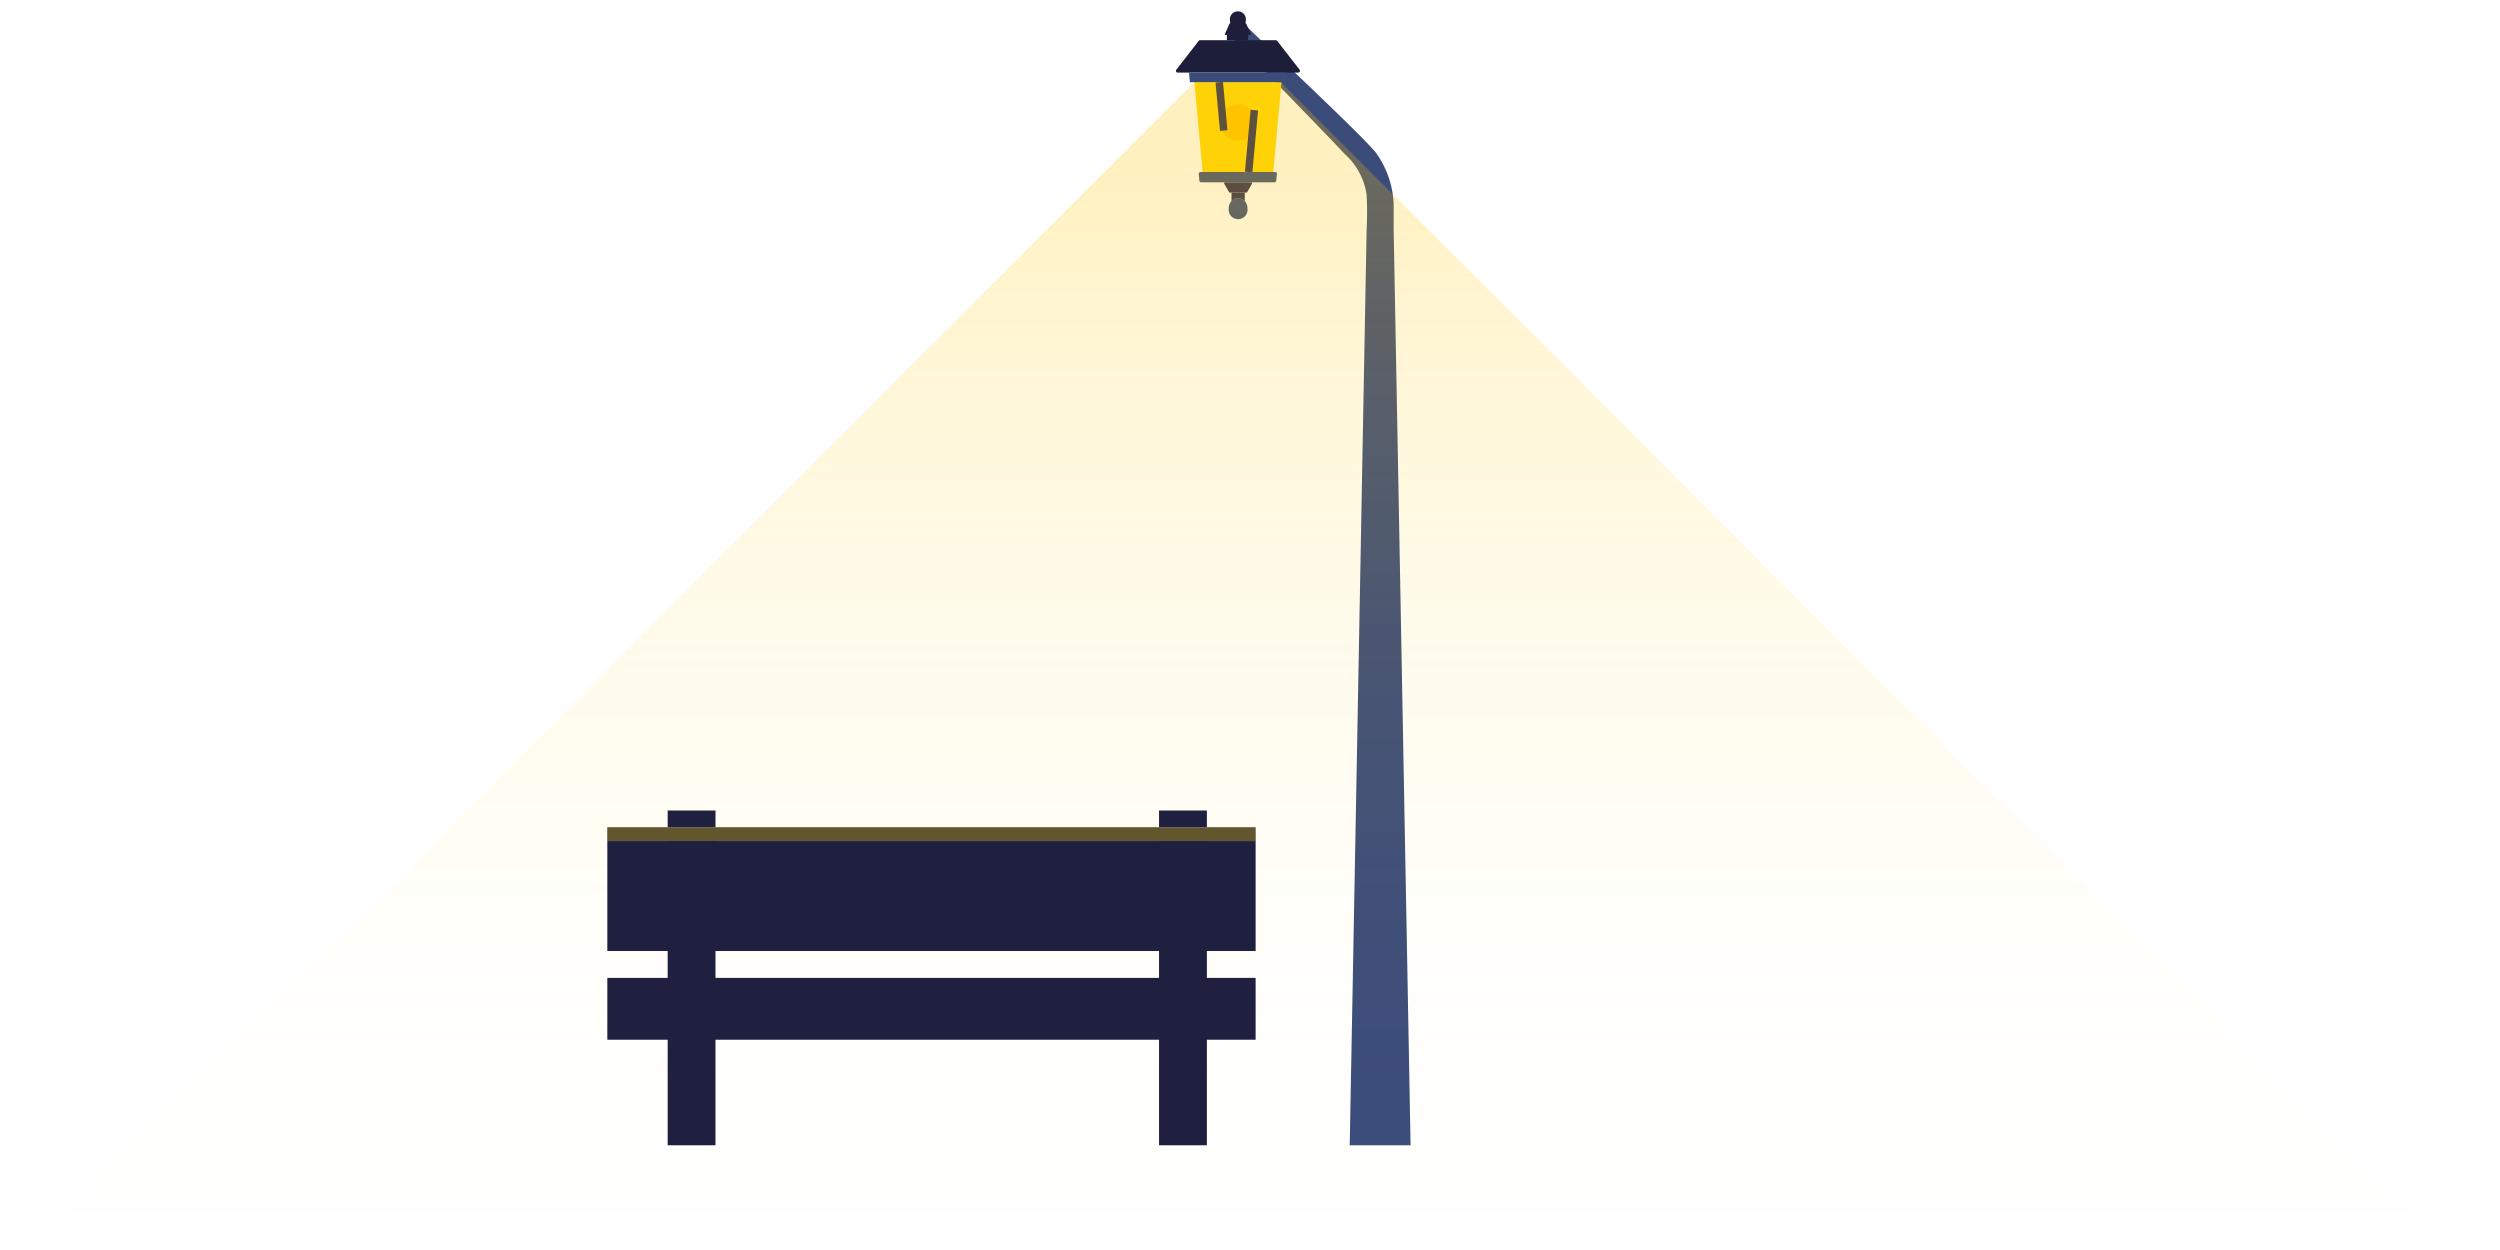 <svg id="Capa_1" data-name="Capa 1" xmlns="http://www.w3.org/2000/svg" xmlns:xlink="http://www.w3.org/1999/xlink" viewBox="0 0 333.96 167"><defs><style>.cls-1{fill:#3b4c7b;}.cls-2,.cls-9{fill:#ffd60a;}.cls-3{fill:#ffc300;}.cls-4{fill:#1c1e3a;}.cls-5{fill:#282a54;}.cls-10,.cls-6{fill:none;}.cls-6{stroke:#282a54;stroke-miterlimit:10;}.cls-7{opacity:0.5;fill:url(#Degradado_sin_nombre_27);}.cls-8{fill:#1f1f3f;}.cls-9{opacity:0.3;}</style><linearGradient id="Degradado_sin_nombre_27" x1="165.31" y1="173.45" x2="165.31" y2="20.96" gradientUnits="userSpaceOnUse"><stop offset="0" stop-color="#ffd60a" stop-opacity="0"/><stop offset="0.19" stop-color="#ffd50a" stop-opacity="0.01"/><stop offset="0.36" stop-color="#ffd409" stop-opacity="0.06"/><stop offset="0.53" stop-color="#ffd107" stop-opacity="0.13"/><stop offset="0.7" stop-color="#ffcd05" stop-opacity="0.24"/><stop offset="0.87" stop-color="#ffc803" stop-opacity="0.37"/><stop offset="1" stop-color="#ffc300" stop-opacity="0.5"/></linearGradient></defs><path class="cls-1" d="M182.56,30.66a44.38,44.38,0,0,0,0-4.62,9,9,0,0,0-2.89-5.43L178,18.84,164.36,4.75a1.2,1.2,0,0,1,1.7-1.69c2.85,2.87,15.31,14.45,17.69,17.27a12.59,12.59,0,0,1,2.42,7.89l0,2.44c.52,27.89,1.74,93.75,2.26,122.33H180.3c.49-26.1,1.7-92.24,2.17-117.43Z"/><polygon class="cls-2" points="171.19 10.98 170.09 22.98 160.65 22.98 159.55 10.98 171.19 10.98"/><circle class="cls-3" cx="165.39" cy="16.35" r="2.43"/><path class="cls-4" d="M173.43,9.7H157.31a.24.24,0,0,1-.18-.38l3-3.86a.23.23,0,0,1,.18-.09h10.11a.25.25,0,0,1,.19.09l3,3.86A.24.24,0,0,1,173.43,9.7Z"/><path class="cls-4" d="M167,4.67h-3.28a.1.1,0,0,1-.09-.14l.31-.68.15-.33.18-.4h.09a1.27,1.27,0,0,1-.06-.39,1.07,1.07,0,1,1,2.12,0,1.27,1.27,0,0,1-.06.39h.09l.18.4.15.33.31.68A.1.1,0,0,1,167,4.67Z"/><path class="cls-5" d="M166.28,25.73v1.16a1.21,1.21,0,0,0-.89-.4,1.18,1.18,0,0,0-.88.4V25.73Z"/><line class="cls-6" x1="162.87" y1="10.98" x2="163.47" y2="17.44"/><polygon class="cls-1" points="171.8 9.7 171.68 10.98 158.95 10.98 158.83 9.7 171.8 9.7"/><line class="cls-6" x1="166.8" y1="22.98" x2="167.56" y2="14.71"/><path class="cls-1" d="M166.64,27.86a1.26,1.26,0,1,1-2.5,0,1.42,1.42,0,0,1,.37-1,1.18,1.18,0,0,1,.88-.4,1.21,1.21,0,0,1,.89.4A1.46,1.46,0,0,1,166.64,27.86Z"/><path class="cls-1" d="M170.57,23.23l-.08.92a.24.24,0,0,1-.23.21h-9.81a.23.23,0,0,1-.23-.21l-.09-.92a.23.23,0,0,1,.23-.25h10A.22.22,0,0,1,170.57,23.23Z"/><path class="cls-5" d="M167.24,24.56l-.64,1.1a.13.13,0,0,1-.12.07H164.3a.13.13,0,0,1-.12-.07l-.64-1.1a.13.13,0,0,1,.11-.2h3.48A.13.13,0,0,1,167.24,24.56Z"/><rect class="cls-4" x="163.89" y="4.67" width="2.83" height="0.7"/><polygon class="cls-7" points="341.14 181.05 -10.51 181.05 71.55 98.98 159.55 10.98 171.08 10.98 341.14 181.05"/><rect class="cls-8" x="81.13" y="110.51" width="86.6" height="1.84"/><rect class="cls-8" x="81.13" y="112.35" width="86.6" height="14.69"/><rect class="cls-8" x="81.13" y="130.63" width="86.6" height="8.26"/><rect class="cls-8" x="89.19" y="108.27" width="6.39" height="2.24"/><rect class="cls-8" x="89.19" y="112.35" width="6.39" height="40.64"/><rect class="cls-8" x="154.83" y="108.27" width="6.39" height="2.24"/><rect class="cls-8" x="154.83" y="112.35" width="6.39" height="40.64"/><rect class="cls-9" x="81.13" y="110.51" width="86.6" height="1.84"/><rect class="cls-10" x="-582.57" y="-791.57" width="1920" height="1080"/></svg>